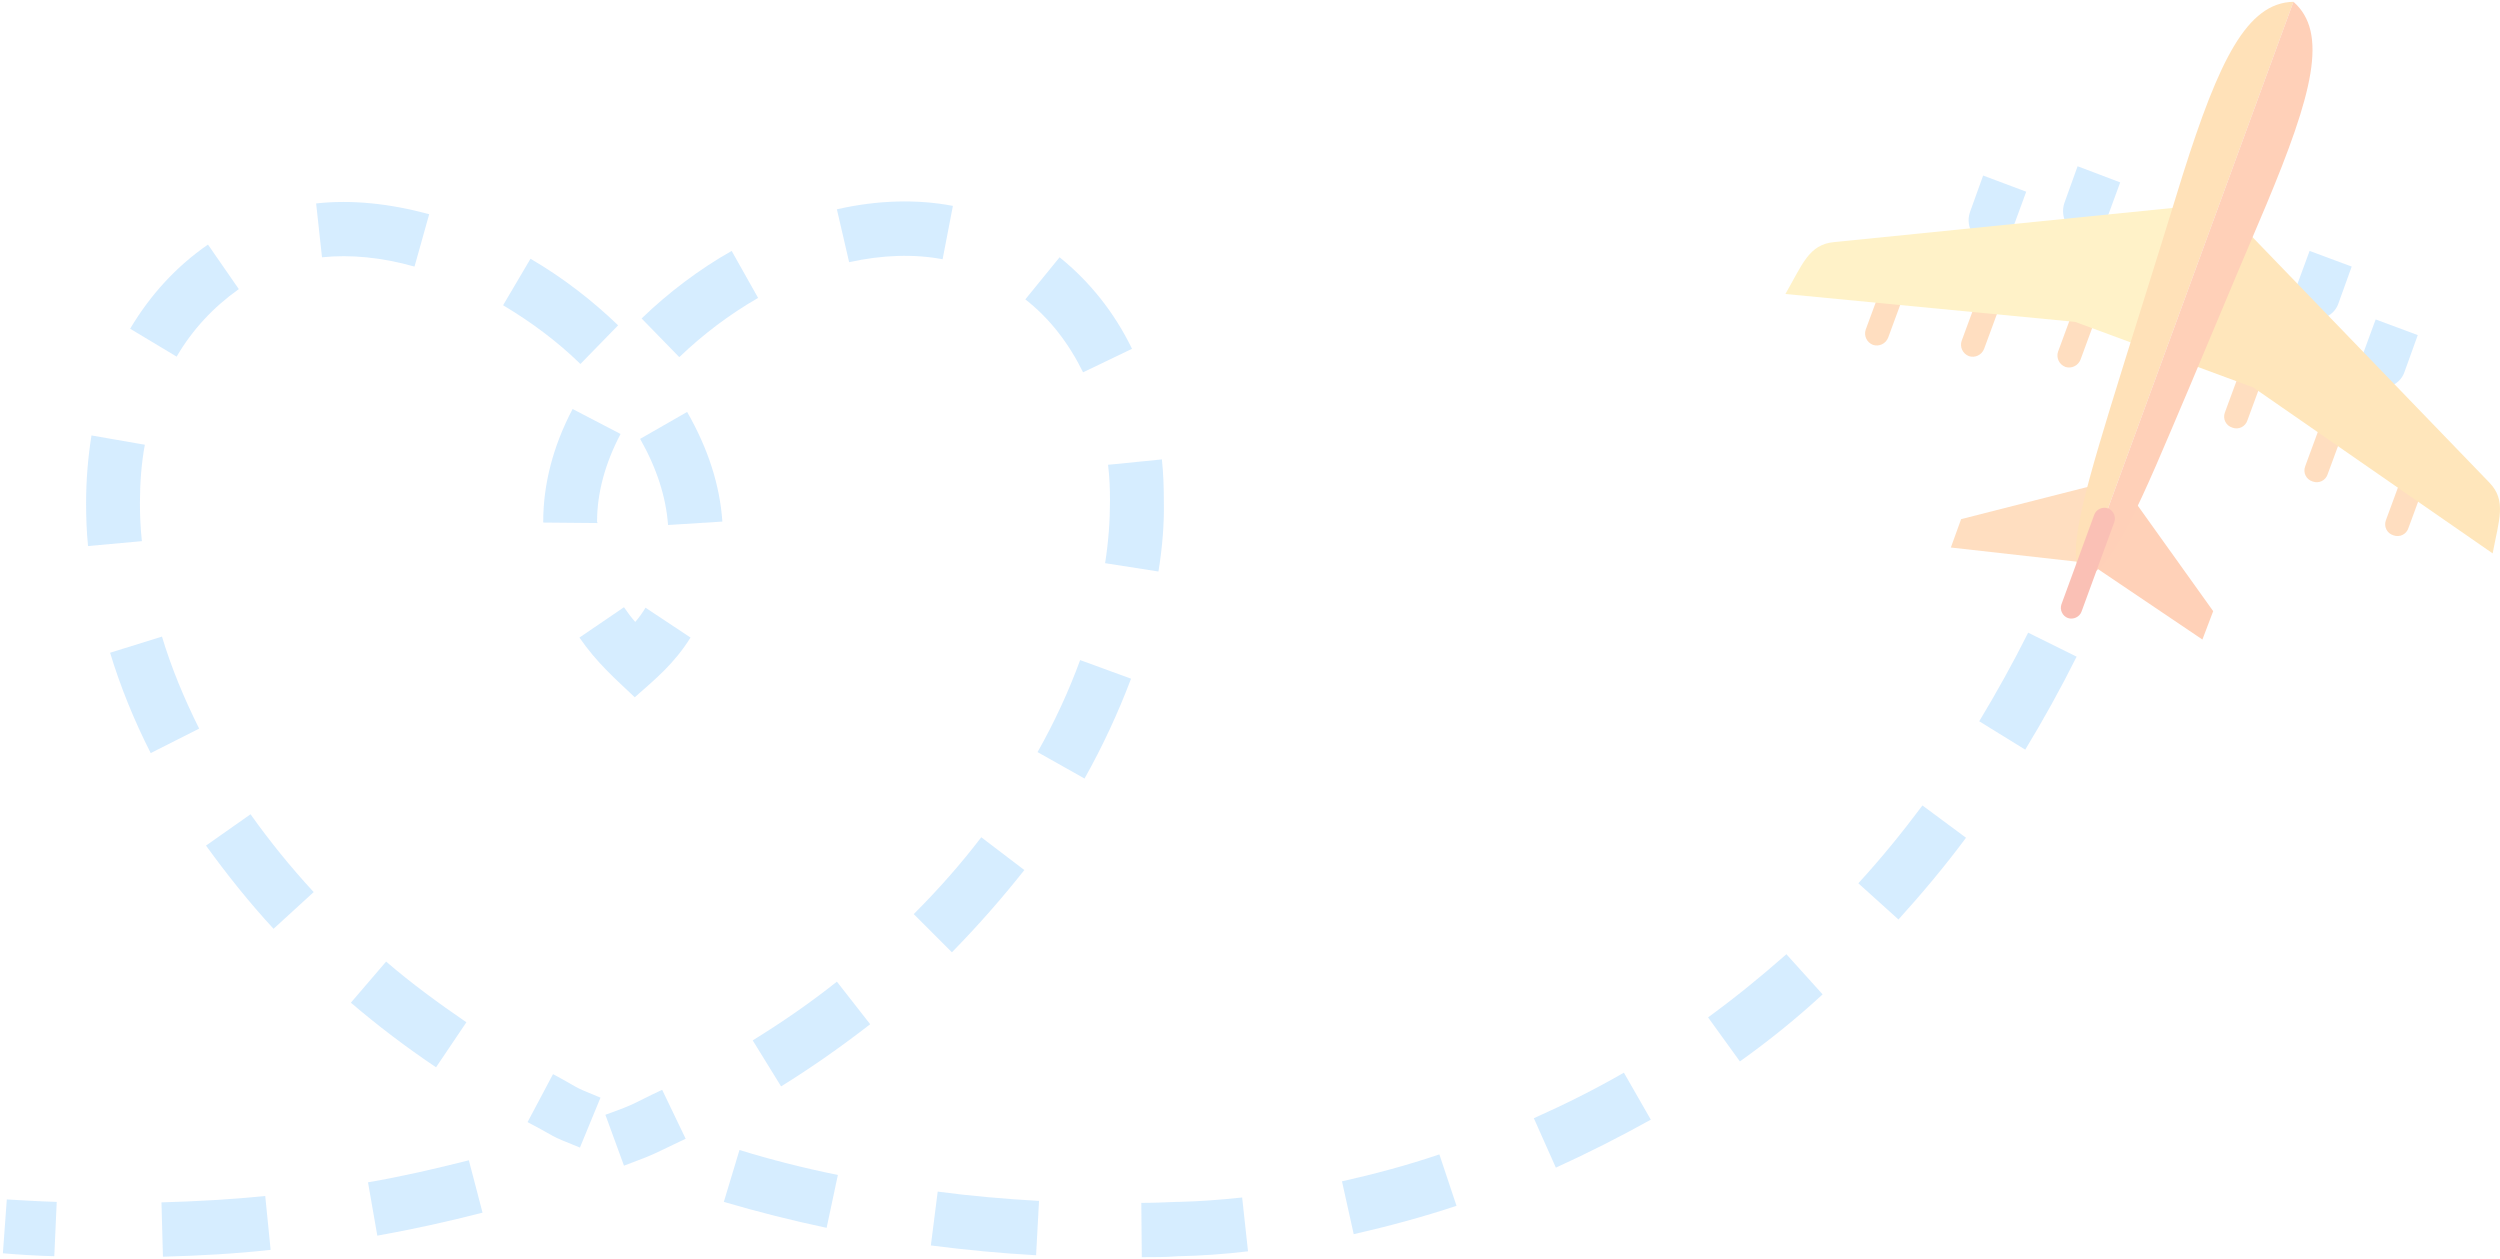 <svg width="278" height="140" viewBox="0 0 278 140" fill="none" xmlns="http://www.w3.org/2000/svg">
<g opacity="0.3">
<path d="M126.968 139.8L126.914 133.759C128.22 133.759 129.526 133.705 130.887 133.65H131.105C133.282 133.596 135.622 133.433 138.126 133.16L138.779 139.147C136.057 139.474 133.499 139.637 131.159 139.691H130.996C129.69 139.8 128.329 139.8 126.968 139.8ZM115.213 139.583C111.24 139.365 107.321 138.984 103.511 138.494L104.273 132.507C107.92 132.997 111.729 133.324 115.539 133.541L115.213 139.583ZM150.534 137.242L149.228 131.364C152.875 130.548 156.521 129.568 160.059 128.371L161.964 134.086C158.208 135.337 154.344 136.372 150.534 137.242ZM91.919 136.535C88.055 135.718 84.19 134.739 80.49 133.65L82.231 127.881C85.769 128.97 89.415 129.895 93.171 130.657L91.919 136.535ZM173.012 129.841L170.563 124.344C173.992 122.82 177.366 121.133 180.577 119.282L183.57 124.507C180.142 126.412 176.604 128.208 173.012 129.841ZM64.489 127.609C60.788 126.14 62.094 126.575 58.665 124.779L61.495 119.445C64.761 121.187 63.291 120.643 66.774 122.058L64.489 127.609ZM48.488 118.683C45.168 116.452 42.011 114.057 39.018 111.499L42.936 106.928C45.712 109.322 48.76 111.554 51.862 113.676L48.488 118.683ZM193.476 118.03L189.938 113.132C192.932 110.955 195.87 108.56 198.646 106.111L202.674 110.574C199.789 113.241 196.687 115.744 193.476 118.03ZM30.419 103.281C27.697 100.342 25.194 97.186 22.908 94.029L27.86 90.546C29.983 93.539 32.323 96.424 34.881 99.199L30.419 103.281ZM211.109 102.247L206.647 98.22C209.15 95.498 211.545 92.559 213.776 89.566L218.62 93.158C216.28 96.315 213.722 99.362 211.109 102.247ZM16.758 83.743C14.907 80.096 13.383 76.341 12.241 72.585L18.01 70.789C19.044 74.218 20.459 77.647 22.146 81.021L16.758 83.743ZM225.206 83.362L220.09 80.205C221.995 77.048 223.845 73.728 225.532 70.354L230.92 73.021C229.124 76.613 227.219 80.042 225.206 83.362ZM9.791 60.721C9.628 59.088 9.574 57.51 9.574 55.931C9.574 53.373 9.791 50.815 10.172 48.421L16.105 49.455C15.724 51.523 15.56 53.7 15.56 55.931C15.56 57.292 15.615 58.707 15.778 60.176L9.791 60.721ZM74.285 58.38C74.067 55.278 73.033 52.067 71.183 48.802L76.408 45.808C78.748 49.89 80.054 53.972 80.326 57.999L74.285 58.38ZM64.543 40.475C61.985 37.971 59.046 35.794 55.944 33.944L58.992 28.773C62.529 30.841 65.795 33.345 68.734 36.175L64.543 40.475ZM19.642 39.658L14.472 36.556C16.703 32.801 19.588 29.644 23.126 27.195L26.554 32.148C23.724 34.161 21.384 36.665 19.642 39.658ZM46.093 29.644C42.446 28.61 38.963 28.284 35.807 28.61L35.154 22.623C39.072 22.188 43.317 22.623 47.726 23.821L46.093 29.644Z" fill="#76C1FF"/>
<path d="M70.584 77.538C68.298 75.361 66.393 73.728 64.434 70.898L69.386 67.524C69.767 68.068 70.148 68.612 70.638 69.157C71.073 68.667 71.454 68.123 71.781 67.578L76.788 70.898C74.938 73.837 72.924 75.47 70.584 77.538Z" fill="#76C1FF"/>
<path d="M18.119 139.746L17.956 133.705C21.82 133.596 25.738 133.378 29.494 132.997L30.092 138.984C26.174 139.419 22.146 139.637 18.119 139.746ZM41.957 137.406L40.923 131.473C44.733 130.82 48.488 129.949 52.135 129.024L53.658 134.848C49.849 135.827 45.93 136.698 41.957 137.406ZM69.387 129.623L67.319 123.963C70.966 122.656 70.258 122.765 73.632 121.187L76.245 126.629C72.653 128.317 73.197 128.208 69.387 129.623ZM86.858 120.806L83.701 115.69C86.966 113.676 90.123 111.499 93.062 109.159L96.763 113.894C93.606 116.343 90.286 118.683 86.858 120.806ZM105.852 105.893L101.607 101.648C104.328 98.927 106.832 96.097 109.117 93.104L113.907 96.75C111.403 99.907 108.736 102.955 105.852 105.893ZM120.601 86.573L115.376 83.634C117.281 80.259 118.86 76.831 120.111 73.402L125.771 75.47C124.356 79.225 122.615 82.981 120.601 86.573ZM128.819 63.551L122.887 62.626C123.268 60.231 123.431 57.891 123.431 55.659C123.431 54.299 123.377 52.938 123.214 51.686L129.2 51.087C129.364 52.557 129.418 54.135 129.418 55.714C129.472 58.217 129.255 60.884 128.819 63.551ZM66.448 58.163L60.407 58.108V57.999C60.407 53.863 61.496 49.618 63.673 45.482L69.006 48.257C67.265 51.577 66.394 54.843 66.394 57.999L66.448 58.163ZM120.438 41.4C118.86 38.189 116.737 35.413 114.016 33.291L117.825 28.61C121.2 31.331 123.921 34.76 125.88 38.787L120.438 41.4ZM75.537 39.713L71.347 35.413C74.34 32.529 77.714 29.971 81.361 27.902L84.3 33.127C81.089 34.978 78.15 37.209 75.537 39.713ZM94.423 29.154L93.062 23.276C97.579 22.242 101.988 22.133 105.961 22.895L104.818 28.828C101.661 28.229 98.124 28.338 94.423 29.154Z" fill="#76C1FF"/>
<path d="M6.036 139.691C4.131 139.637 2.226 139.528 0.321 139.365L0.757 133.378C2.607 133.487 4.458 133.596 6.308 133.65L6.036 139.691Z" fill="#76C1FF"/>
<path d="M232.826 53.972L218.077 57.727L216.934 60.884L230.975 62.462L232.826 53.972Z" fill="#FF902C"/>
<path d="M237.235 55.55L246.106 67.959L244.909 71.116L233.208 63.224L237.235 55.55Z" fill="#FF6510"/>
<path d="M209.967 37.535C209.695 38.243 208.933 38.57 208.28 38.352C207.572 38.08 207.245 37.318 207.463 36.665L209.967 29.862C210.239 29.154 211.001 28.828 211.654 29.045C212.361 29.317 212.688 30.079 212.47 30.732L209.967 37.535Z" fill="#FF902C"/>
<path d="M220.635 38.787C220.363 39.495 219.601 39.822 218.948 39.604C218.24 39.332 217.913 38.57 218.131 37.917L220.635 31.113C220.907 30.406 221.669 30.079 222.322 30.297C223.029 30.569 223.356 31.331 223.138 31.984L220.635 38.787Z" fill="#FF902C"/>
<path d="M231.356 39.984C231.084 40.692 230.322 41.019 229.669 40.801C228.962 40.529 228.635 39.767 228.853 39.114L231.356 32.31C231.628 31.603 232.39 31.276 233.044 31.494C233.751 31.766 234.078 32.528 233.86 33.181L231.356 39.984Z" fill="#FF902C"/>
<path d="M265.318 57.836C265.046 58.543 265.427 59.305 266.134 59.523C266.842 59.795 267.604 59.414 267.821 58.707L270.325 51.904C270.597 51.196 270.216 50.434 269.508 50.216C268.801 49.944 268.039 50.325 267.821 51.033L265.318 57.836Z" fill="#FF902C"/>
<path d="M256.338 51.849C256.066 52.557 256.447 53.319 257.154 53.536C257.862 53.809 258.624 53.428 258.841 52.72L261.345 45.917C261.617 45.209 261.236 44.447 260.528 44.23C259.821 43.958 259.059 44.339 258.841 45.046L256.338 51.849Z" fill="#FF902C"/>
<path d="M247.411 45.862C247.139 46.57 247.52 47.332 248.228 47.55C248.935 47.822 249.697 47.441 249.915 46.733L252.419 39.93C252.691 39.223 252.31 38.461 251.602 38.243C250.895 37.971 250.133 38.352 249.915 39.059L247.411 45.862Z" fill="#FF902C"/>
<path d="M220.525 19.521L219.056 23.603C218.784 24.419 218.893 25.29 219.382 25.998L220.362 27.467L223.356 26.651L225.315 21.317L220.525 19.521Z" fill="#76C1FF"/>
<path d="M231.03 18.487L229.56 22.569C229.288 23.385 229.397 24.256 229.833 24.964L230.812 26.433L233.806 25.617L235.765 20.283L231.03 18.487Z" fill="#76C1FF"/>
<path d="M242.786 23.004L237.234 38.189L230.758 35.794L198.538 32.692C200.443 29.372 201.15 27.195 203.926 26.923L242.786 23.004Z" fill="#FFD546"/>
<path d="M268.854 37.263L267.385 41.345C267.113 42.162 266.459 42.76 265.643 42.978L263.956 43.413L262.214 40.855L264.174 35.522L268.854 37.263Z" fill="#76C1FF"/>
<path d="M261.508 29.644L260.038 33.726C259.766 34.542 259.113 35.141 258.296 35.359L256.609 35.794L254.868 33.236L256.827 27.902L261.508 29.644Z" fill="#76C1FF"/>
<path d="M249.643 25.508L244.092 40.692L250.568 43.087L277.182 61.537C277.89 57.782 278.761 55.659 276.801 53.645L249.643 25.508Z" fill="#FFAC1A"/>
<path d="M255.031 0.2L231.628 64.149C229.887 62.19 231.03 57.237 234.622 45.481C236.581 39.059 239.302 30.569 242.731 19.412C246.758 6.677 249.861 0.309 255.031 0.2Z" fill="#FF9912"/>
<path d="M255.03 0.2L231.627 64.149C234.239 63.768 236.58 59.305 241.369 47.985C244.036 41.781 247.41 33.562 251.982 22.841C257.152 10.486 258.948 3.629 255.03 0.2Z" fill="#FF6010"/>
<path d="M231.465 68.013C231.247 68.612 230.539 68.939 229.941 68.721C229.342 68.503 229.015 67.796 229.233 67.197L232.88 57.237C233.097 56.639 233.805 56.312 234.404 56.53C235.002 56.748 235.329 57.455 235.111 58.054L231.465 68.013Z" fill="#EF2C06"/>
</g>
</svg>
